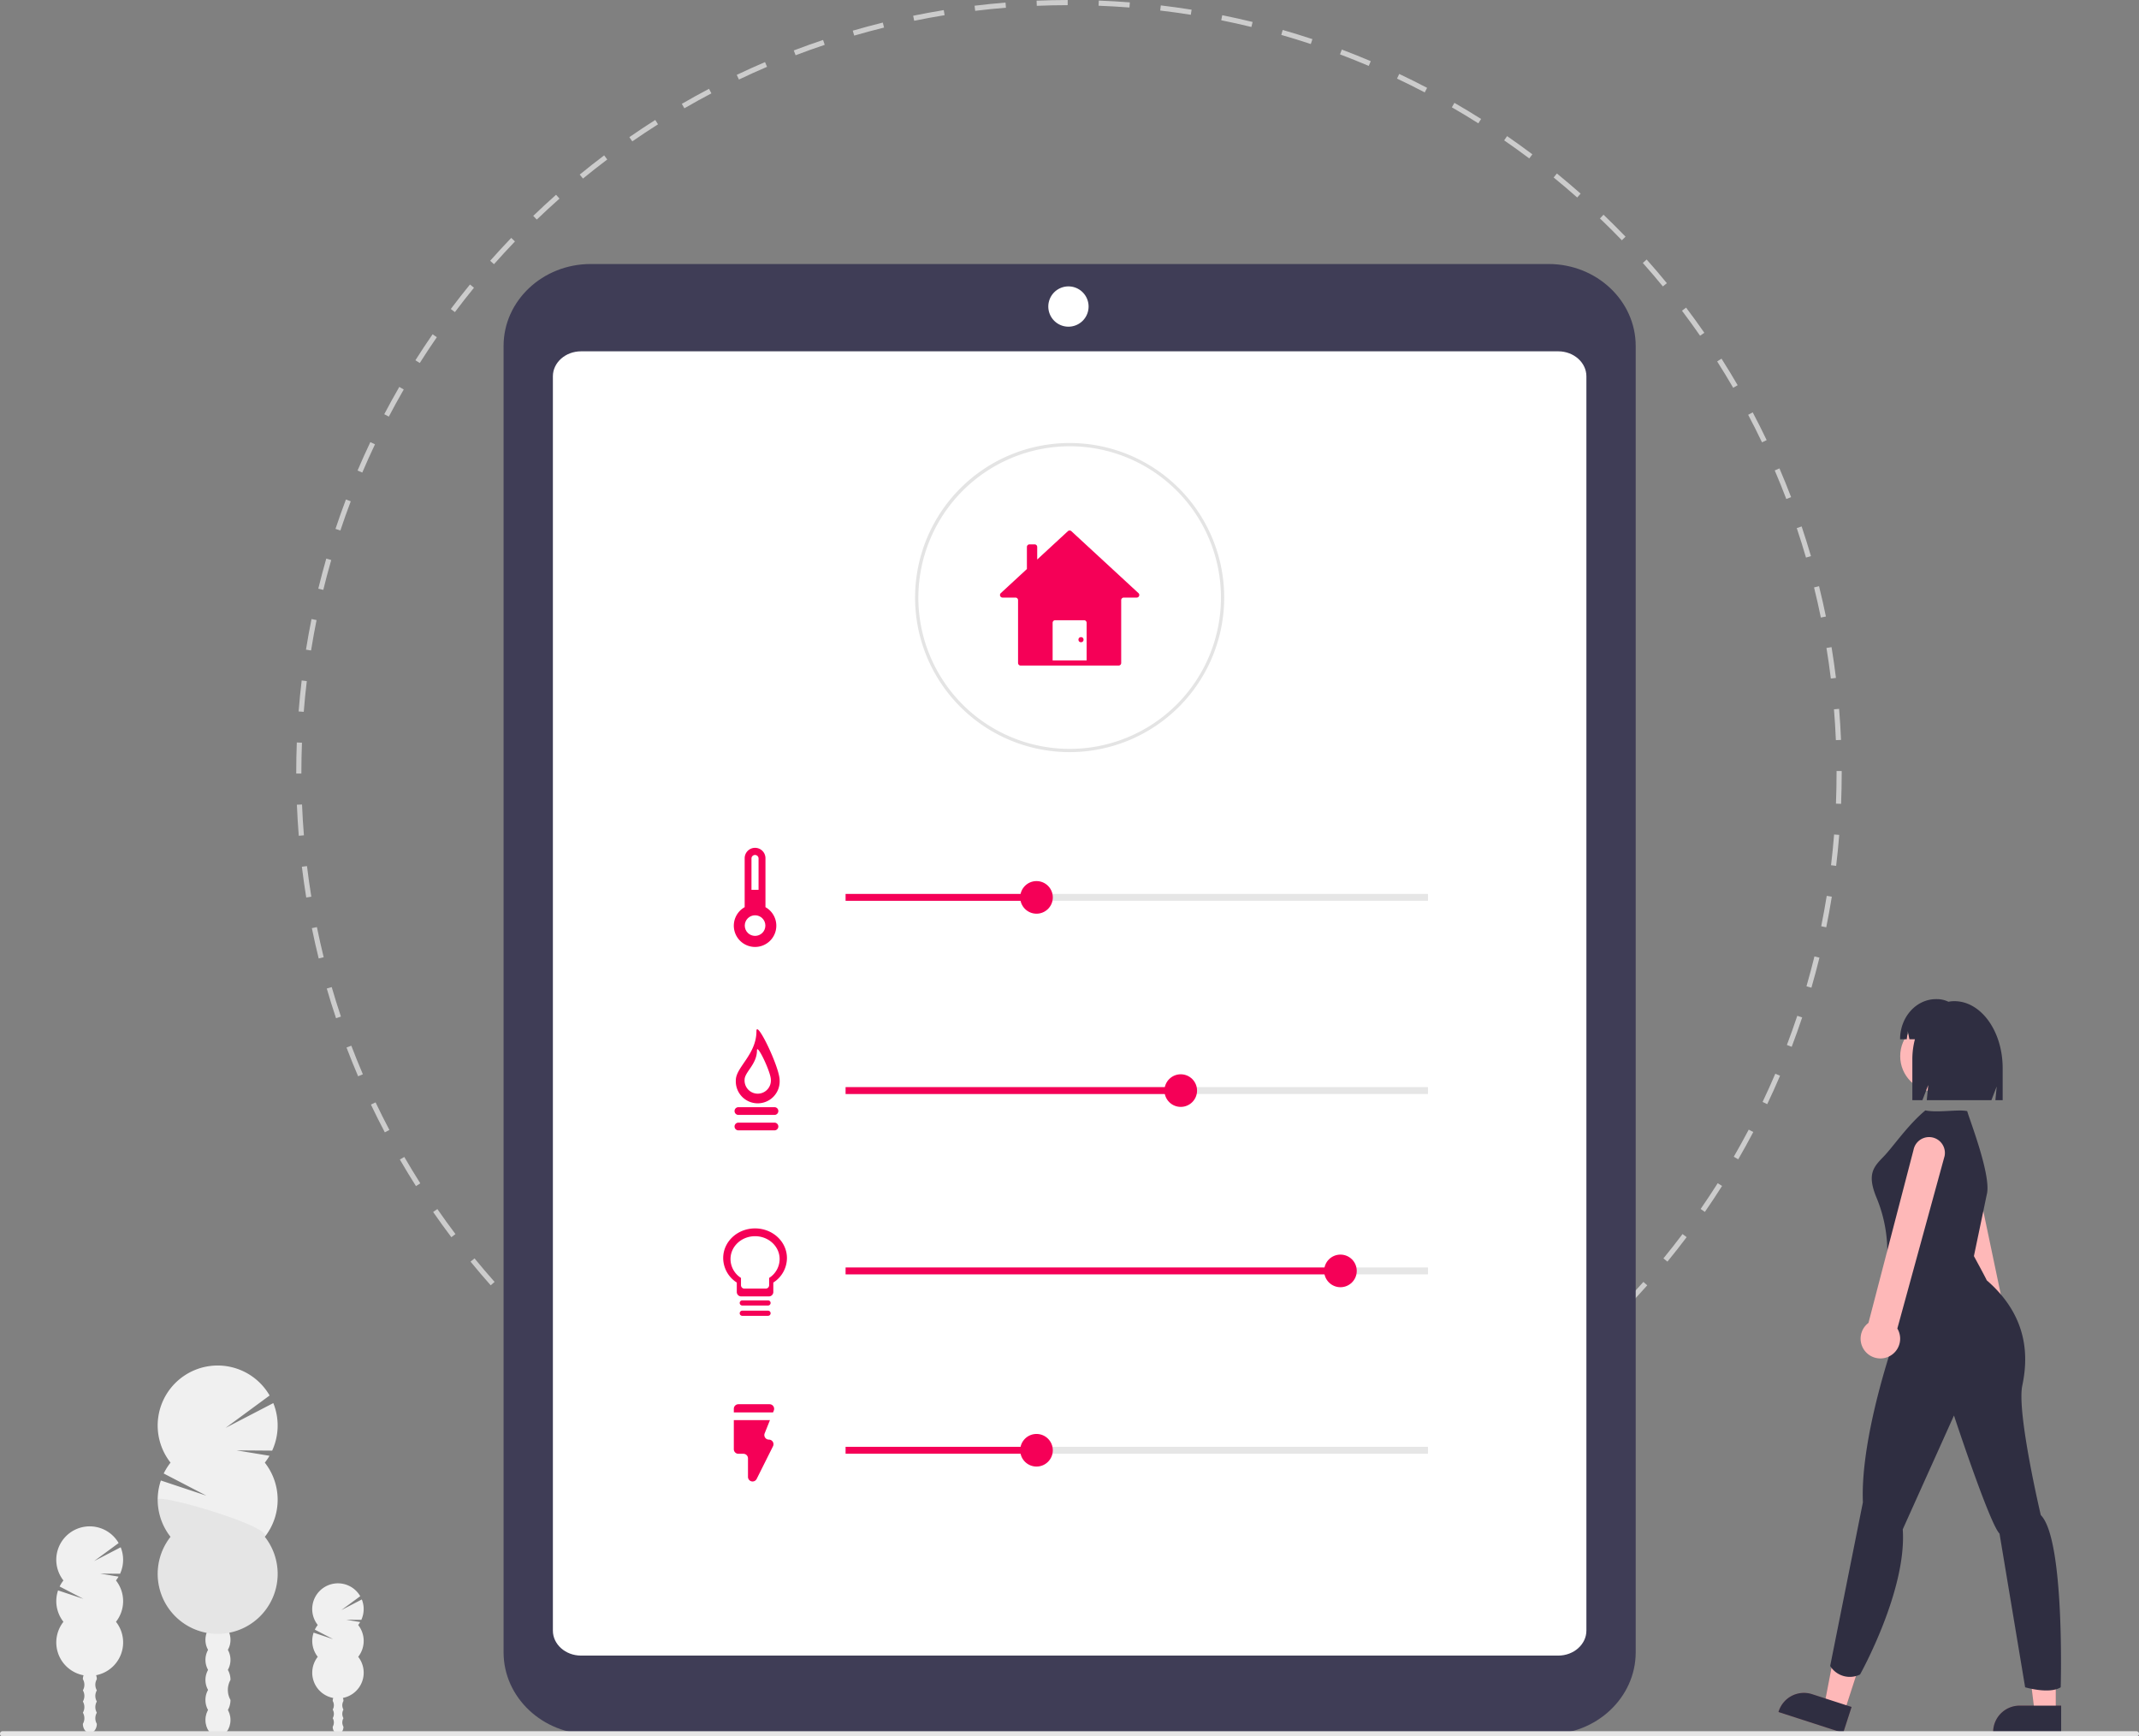 <svg xmlns="http://www.w3.org/2000/svg" data-name="Layer 1" width="830.419" height="674.114" viewBox="0 0 830.419 674.114" xmlns:xlink="http://www.w3.org/1999/xlink"><rect x="0" y="0" width="830.419" height="674.114" fill="#808080" stroke="none"/><path id="af2b64c4-1d88-45b0-a92f-54de07391bf6-405" data-name="Path 945" d="M599.96,712.943v-2c3.977,0,8.013-.083,12-.242l.08,2C608.025,712.86,603.962,712.942,599.96,712.943Zm-12.075-.231c-4-.156-8.055-.4-12.057-.711l.157-1.994c3.976.314,8.006.552,11.978.707Zm36.21-.737-.159-1.994c3.969-.317,7.985-.721,11.938-1.2l.24,1.986c-3.979.481-8.022.886-12.019,1.206Zm-60.287-1.166c-3.988-.478-8.012-1.041-11.962-1.675l.317-1.975c3.923.63,7.921,1.189,11.882,1.663Zm84.265-1.729-.319-1.975c3.922-.634,7.894-1.359,11.8-2.154l.4,1.959c-3.935.8-7.934,1.531-11.882,2.17Zm-108.112-2.1c-3.936-.8-7.9-1.685-11.789-2.636l.476-1.943c3.861.946,7.8,1.827,11.709,2.618Zm131.781-2.717-.479-1.941c3.873-.953,7.772-2,11.59-3.1l.557,1.922c-3.845,1.113-7.771,2.164-11.668,3.123Zm-155.242-3.03c-3.856-1.113-7.738-2.318-11.536-3.582l.632-1.9c3.773,1.256,7.628,2.453,11.459,3.559Zm178.441-3.689-.634-1.9c3.775-1.262,7.577-2.618,11.3-4.033l.711,1.869c-3.749,1.425-7.577,2.791-11.378,4.061Zm-201.39-3.952c-3.752-1.422-7.531-2.941-11.233-4.519l.784-1.84c3.677,1.566,7.432,3.076,11.159,4.487Zm223.94-4.612-.785-1.84c3.656-1.562,7.327-3.217,10.91-4.921l.859,1.807c-3.607,1.715-7.3,3.382-10.984,4.954Zm-246.21-4.879c-3.633-1.725-7.275-3.545-10.825-5.411l.931-1.77c3.526,1.853,7.143,3.661,10.751,5.374Zm267.977-5.475-.932-1.77c3.522-1.854,7.051-3.8,10.486-5.789l1,1.73c-3.459,2-7.011,3.962-10.557,5.828Zm-289.397-5.779c-3.485-2.015-6.966-4.122-10.347-6.264l1.07-1.689c3.357,2.127,6.815,4.221,10.277,6.223Zm310.269-6.3-1.07-1.689c3.353-2.124,6.715-4.35,9.993-6.616l1.137,1.645c-3.3,2.282-6.685,4.523-10.06,6.661Zm-330.7-6.638c-3.307-2.285-6.606-4.664-9.805-7.071l1.2-1.6c3.178,2.391,6.455,4.754,9.74,7.024Zm350.551-7.082-1.2-1.6c3.171-2.385,6.346-4.874,9.437-7.4l1.266,1.549c-3.111,2.542-6.308,5.048-9.5,7.448Zm-369.864-7.446c-3.105-2.537-6.2-5.172-9.2-7.832l1.326-1.5c2.982,2.642,6.058,5.26,9.142,7.779Zm388.558-7.827-1.326-1.5c2.979-2.641,5.946-5.378,8.817-8.135l1.385,1.443c-2.89,2.774-5.876,5.529-8.876,8.188Zm-406.641-8.2c-2.885-2.771-5.759-5.645-8.543-8.539l1.441-1.387c2.766,2.876,5.621,5.73,8.487,8.482Zm424.061-8.531-1.441-1.387c2.757-2.867,5.5-5.833,8.143-8.816l1.5,1.328c-2.664,3-5.422,5.988-8.2,8.875Zm-440.8-8.879c-2.667-3.006-5.3-6.1-7.831-9.192l1.549-1.266c2.512,3.073,5.129,6.146,7.778,9.13Zm456.832-9.194-1.549-1.266c2.527-3.09,5.021-6.268,7.414-9.444l1.6,1.2c-2.408,3.2-4.92,6.4-7.463,9.507Zm-472.116-9.492c-2.41-3.2-4.788-6.491-7.066-9.783l1.645-1.139c2.263,3.271,4.625,6.54,7.019,9.719Zm486.656-9.817-1.645-1.137c2.271-3.285,4.5-6.654,6.634-10.014l1.689,1.07c-2.145,3.386-4.392,6.777-6.679,10.084ZM346.28,573.421c-2.143-3.379-4.248-6.849-6.255-10.313l1.73-1c1.994,3.441,4.085,6.888,6.213,10.244Zm513.338-10.4-1.73-1c2-3.46,3.956-7,5.809-10.521l1.77.932c-1.864,3.544-3.832,7.107-5.848,10.591Zm-525.426-10.47c-1.863-3.538-3.681-7.164-5.4-10.777l1.806-.859c1.709,3.589,3.515,7.19,5.365,10.705Zm536.688-10.942-1.807-.859c1.712-3.6,3.375-7.289,4.941-10.961l1.84.785C874.28,534.266,872.602,537.983,870.88,541.609Zm-547.054-10.815c-1.575-3.684-3.093-7.441-4.511-11.17l1.869-.711c1.409,3.7,2.917,7.436,4.481,11.094Zm556.554-11.453-1.87-.709c1.418-3.741,2.777-7.555,4.038-11.333l1.9.633C883.176,511.737,881.807,515.575,880.38,519.341Zm-565.13-11.093c-1.273-3.8-2.485-7.682-3.6-11.53l1.921-.557c1.109,3.822,2.313,7.676,3.578,11.452Zm572.783-11.852-1.922-.555c1.1-3.816,2.146-7.716,3.1-11.592l1.941.477C890.192,488.629,889.143,492.555,888.033,496.396Zm-579.517-11.345c-.961-3.895-1.854-7.858-2.656-11.783l1.96-.4c.8,3.9,1.683,7.837,2.637,11.705Zm585.277-12.11-1.961-.4c.791-3.9,1.514-7.867,2.148-11.8l1.975.318c-.639,3.963-1.366,7.961-2.162,11.884Zm-590.113-11.555c-.641-3.948-1.211-7.972-1.695-11.959l1.985-.24c.48,3.961,1.047,7.957,1.684,11.879Zm593.953-12.293-1.986-.238c.476-3.959.877-7.976,1.191-11.938l1.994.158c-.317,3.989-.721,8.033-1.2,12.018Zm-596.853-11.682c-.323-3.995-.569-8.051-.731-12.058l2-.081c.162,3.979.406,8.009.727,11.978Zm598.778-12.391-2-.079c.156-3.985.236-8.021.236-12v-.663h2v.658c-.001,4.009-.081,8.071-.239,12.084Zm-597.766-11.744h-2v-.336c0-3.9.076-7.853.226-11.739l2,.077c-.148,3.861-.224,7.786-.224,11.666Zm595.736-12.988c-.165-3.971-.413-8-.739-11.977l1.994-.163c.327,4,.577,8.059.743,12.057Zm-594.811-10.988-1.994-.156c.314-4,.714-8.049,1.187-12.021l1.986.236C303.426,381.305,303.03,385.322,302.717,389.3Zm592.855-12.925c-.482-3.944-1.053-7.94-1.7-11.877l1.975-.323c.647,3.963,1.223,7.986,1.707,11.958Zm-590.02-10.9-1.975-.316c.634-3.96,1.357-7.959,2.15-11.886l1.96.4c-.788,3.9-1.506,7.873-2.136,11.807Zm586.147-12.779c-.8-3.908-1.694-7.845-2.65-11.7l1.941-.481c.963,3.883,1.86,7.847,2.668,11.781Zm-581.4-10.739-1.943-.475c.951-3.893,2-7.82,3.105-11.675l1.922.553c-1.103,3.832-2.139,7.733-3.084,11.599Zm575.628-12.548c-1.113-3.82-2.32-7.672-3.59-11.449l1.9-.637c1.277,3.8,2.493,7.68,3.613,11.526Zm-568.992-10.506-1.9-.631c1.266-3.808,2.629-7.648,4.052-11.414l1.871.707C319.546,311.305,318.192,315.12,316.935,318.903Zm561.345-12.237c-1.421-3.72-2.933-7.451-4.493-11.09l1.838-.788c1.571,3.663,3.094,7.419,4.524,11.164Zm-552.838-10.263-1.841-.783c1.572-3.695,3.242-7.41,4.963-11.04l1.807.856C328.662,289.043,327.003,292.733,325.442,296.403Zm543.409-11.728c-1.712-3.585-3.521-7.185-5.376-10.7l1.768-.934c1.869,3.538,3.69,7.162,5.413,10.771Zm-533.111-9.995-1.771-.929c1.864-3.553,3.828-7.119,5.836-10.6l1.732,1c-1.994,3.459-3.945,7.001-5.796,10.53Zm521.928-11.181c-2-3.443-4.094-6.887-6.225-10.238l1.688-1.073c2.146,3.374,4.253,6.841,6.267,10.307Zm-509.915-9.626-1.69-1.069c2.146-3.392,4.389-6.786,6.668-10.087l1.646,1.136c-2.263,3.28-4.491,6.651-6.623,10.021Zm497.057-10.594c-2.269-3.269-4.634-6.537-7.029-9.71l1.6-1.205c2.412,3.2,4.793,6.484,7.076,9.776Zm-483.414-9.17-1.6-1.2c2.41-3.208,4.917-6.409,7.452-9.516l1.55,1.265c-2.518,3.085-5.009,6.266-7.4,9.452Zm468.969-9.964c-2.522-3.078-5.144-6.146-7.788-9.121l1.494-1.329c2.663,2.995,5.3,6.084,7.841,9.183Zm-453.785-8.635-1.5-1.325c2.655-3,5.41-5.989,8.187-8.885l1.443,1.385c-2.759,2.876-5.5,5.846-8.133,8.825Zm437.855-9.292c-2.768-2.872-5.626-5.722-8.5-8.473l1.384-1.444c2.89,2.77,5.768,5.639,8.553,8.53Zm-421.244-8.025-1.387-1.441c2.886-2.777,5.87-5.535,8.868-8.2l1.328,1.5c-2.983,2.643-5.947,5.383-8.814,8.142Zm403.917-8.577c-2.988-2.642-6.067-5.256-9.15-7.77l1.264-1.55c3.1,2.53,6.2,5.162,9.211,7.822Zm-385.987-7.35-1.268-1.547c3.1-2.542,6.3-5.051,9.491-7.459l1.2,1.6C417.375,177.249,414.203,179.742,411.121,182.266Zm367.374-7.817c-3.19-2.395-6.471-4.754-9.747-7.014l1.135-1.646c3.3,2.275,6.6,4.65,9.813,7.061Zm-348.231-6.618-1.14-1.644c3.3-2.285,6.679-4.529,10.053-6.672l1.072,1.688c-3.351,2.128-6.711,4.357-9.986,6.627Zm328.46-7.015c-3.372-2.13-6.832-4.219-10.285-6.21l1-1.732c3.475,2,6.958,4.107,10.354,6.251Zm-308.233-5.83-1-1.73c3.458-2.005,7.008-3.97,10.55-5.839l.934,1.769C457.452,151.042,453.926,152.993,450.491,154.986Zm287.419-6.171c-3.532-1.851-7.151-3.655-10.758-5.362l.855-1.808c3.631,1.719,7.275,3.535,10.83,5.4Zm-266.238-5-.861-1.806c3.606-1.719,7.3-3.39,10.979-4.966l.787,1.838c-3.654,1.565-7.324,3.225-10.906,4.934Zm244.508-5.286c-3.676-1.561-7.432-3.066-11.164-4.476l.707-1.871c3.757,1.418,7.539,2.935,11.238,4.506Zm-222.509-4.135-.712-1.869c3.742-1.427,7.568-2.8,11.372-4.073l.636,1.9C501.188,131.615,497.388,132.977,493.671,134.394Zm200.009-4.36c-3.779-1.253-7.636-2.446-11.463-3.545l.553-1.922c3.853,1.106,7.734,2.307,11.539,3.569Zm-177.262-3.268-.559-1.92c3.846-1.119,7.771-2.175,11.665-3.138l.48,1.941C524.137,124.604,520.238,125.653,516.418,126.766Zm154.2-3.352c-3.861-.942-7.8-1.818-11.712-2.605l.395-1.961c3.937.792,7.9,1.675,11.792,2.623Zm-130.91-2.408-.4-1.959c3.921-.8,7.918-1.537,11.88-2.183l.322,1.974c-3.938.639-7.908,1.369-11.803,2.166Zm107.39-2.326c-3.933-.627-7.932-1.183-11.885-1.65l.235-1.986c3.979.471,8,1.03,11.964,1.662Zm-83.711-1.533-.242-1.985c3.979-.484,8.021-.9,12.017-1.219l.162,1.993c-3.97.32-7.986.73-11.937,1.209Zm59.886-1.29c-3.965-.309-8-.542-11.979-.693l.076-2c4.01.152,8.066.387,12.058.7Zm-35.972-.655-.082-2c4-.165,8.062-.252,12.076-.259v2c-3.985.007-8.022.094-11.995.257Z" transform="translate(-184.791 -112.943)" fill="#ccc"/><path d="M786.06,786.229H414.05c-18.594-.021-33.737-14.271-33.757-31.769V247.213c.021-17.499,15.164-31.75,33.756-31.769H786.059c18.594.02,33.737,14.271,33.757,31.769V754.46C819.795,771.959,804.652,786.21,786.06,786.229Z" transform="translate(-184.791 -112.943)" fill="#3f3d56"/><path d="M789.756,755.696H410.355c-6.014-.006-10.912-4.354-10.919-9.692V259.029c.007-5.339,4.905-9.687,10.918-9.693H789.755c6.013.006,10.911,4.354,10.919,9.692V746.003C800.666,751.342,795.768,755.69,789.756,755.696Z" transform="translate(-184.791 -112.943)" fill="#fff"/><path id="a2e92954-9457-422e-9ad9-6983f1497d30-406" data-name="Path 45" d="M600.051,404.936a59.973,59.973,0,0,1-60-59.946v-.054c0-.126,0-.258.007-.384a60,60,0,1,1,60,60.383h-.007Zm0-118.738a58.861,58.861,0,0,0-58.726,58.393c-.007.134-.007.244-.007.344a58.741,58.741,0,1,0,58.745-58.737h-.012Z" transform="translate(-184.791 -112.943)" fill="#e4e4e4"/><path d="M481.964,465.132v-19a4.035,4.035,0,1,0-8.07,0v19a8.25,8.25,0,1,0,8.07,0Z" transform="translate(-184.791 -112.943)" fill="#f50057"/><path d="M476.534,446.132a1.38,1.38,0,0,1,2.75,0v12.26h-2.75Z" transform="translate(-184.791 -112.943)" fill="#fff"/><rect id="b3fb4dd5-f808-4e17-8bda-c83ab4154b38" data-name="Rectangle 212" x="328.29" y="347.054" width="226.077" height="2.67" fill="#e6e6e6" opacity="0.999" style="isolation:isolate"/><circle id="a8297b77-abf6-4c40-82ff-587ecc4408bb" data-name="Ellipse 309" cx="402.4" cy="348.394" r="6.33" fill="#f50057"/><rect id="bab01c70-216f-4a38-9df4-dd1bd7c7e26a" data-name="Rectangle 213" x="328.29" y="347.054" width="74.11" height="2.67" fill="#f50057"/><rect id="e79b1bf0-5be3-436b-bf8d-05f197630a0c" data-name="Rectangle 214" x="328.29" y="422.058" width="226.077" height="2.67" fill="#e6e6e6"/><circle id="b712d611-a245-46ba-a930-54b84f7b4163" data-name="Ellipse 310" cx="458.4" cy="423.4" r="6.33" fill="#f50057"/><rect id="b0ead41e-44a3-4ee0-8520-af8fabea1192" data-name="Rectangle 215" x="328.29" y="422.058" width="130.72" height="2.67" fill="#f50057"/><rect id="b6f69233-a0f8-4d31-9338-7486181d31fc" data-name="Rectangle 216" x="328.29" y="492.074" width="226.077" height="2.67" fill="#e6e6e6"/><circle id="bad96c00-62fc-4855-8211-fc7f6ab481a1" data-name="Ellipse 311" cx="520.4" cy="493.404" r="6.33" fill="#f50057"/><rect id="af19c379-2974-46fc-899f-5cc4a77f219a" data-name="Rectangle 217" x="328.29" y="492.074" width="192.72" height="2.67" fill="#f50057"/><rect id="a7883c47-f1a1-461a-9e9c-5c6b67118f50" data-name="Rectangle 218" x="328.29" y="561.703" width="226.077" height="2.67" fill="#e6e6e6"/><circle id="b15fd4c9-9da1-4107-8e2e-e457c3dc6651" data-name="Ellipse 312" cx="402.4" cy="563.033" r="6.33" fill="#f50057"/><rect id="ad5563c6-4e4d-449d-9957-f2853a47960a" data-name="Rectangle 219" x="328.29" y="561.703" width="74.11" height="2.67" fill="#f50057"/><path id="eea30c9c-6cf0-4066-b912-86146cbd2118-407" data-name="Path 486" d="M962.852,632.398a7.685,7.685,0,0,1-6.453,1.187h0a7.678,7.678,0,0,1-5.448-9.393q.04-.151.087-.301a7.387,7.387,0,0,1,.422-1.052l-15.094-67.766a6.147,6.147,0,1,1,11.806-3.431l.011.04,14.249,67.974a7.67,7.67,0,0,1,.421,12.743Z" transform="translate(-184.791 -112.943)" fill="#feb8b8"/><path id="ac4255b8-020c-44e3-ab14-e14fd89a049c-408" data-name="Path 487" d="M982.897,777.794h-8.187l-3.9-31.579h12.084Z" transform="translate(-184.791 -112.943)" fill="#a0616a"/><path id="af525750-d0e3-45ad-9660-762cb7e311b6-409" data-name="Path 488" d="M984.986,785.732h-26.4v-.334a10.276,10.276,0,0,1,10.274-10.275h16.125Z" transform="translate(-184.791 -112.943)" fill="#a0616a"/><path id="ba4a26e0-48da-419d-a14f-29a5450bbc55-410" data-name="Path 489" d="M982.897,777.794h-8.187l-3.9-31.579h12.084Z" transform="translate(-184.791 -112.943)" fill="#feb8b8"/><path id="a2854e04-3283-490f-9f16-1ef57dfdaf34-411" data-name="Path 490" d="M984.986,785.732h-26.4v-.334a10.276,10.276,0,0,1,10.274-10.275h16.125Z" transform="translate(-184.791 -112.943)" fill="#2f2e41"/><path id="e3533895-20eb-437c-a8b9-d90aabae4705-412" data-name="Path 491" d="M900.818,777.536l-7.79-2.521,6.013-31.244,11.5,3.719Z" transform="translate(-184.791 -112.943)" fill="#a0616a"/><path id="b380c79c-5b9e-4690-aa56-fb387712df26-413" data-name="Path 492" d="M900.362,785.728l-25.114-8.125.1-.318a10.276,10.276,0,0,1,12.938-6.614h0l15.34,4.963Z" transform="translate(-184.791 -112.943)" fill="#a0616a"/><path id="f995137d-2975-4d43-9c64-e41688abb776-414" data-name="Path 493" d="M900.818,777.536l-7.79-2.521,6.013-31.244,11.5,3.719Z" transform="translate(-184.791 -112.943)" fill="#feb8b8"/><path id="fe32566e-b4de-4756-a6f4-50bd207e7260-415" data-name="Path 494" d="M900.362,785.728l-25.114-8.125.1-.318a10.276,10.276,0,0,1,12.938-6.614h0l15.34,4.963Z" transform="translate(-184.791 -112.943)" fill="#2f2e41"/><circle id="bf09f3df-614d-423b-8418-3c355284b19b" data-name="Ellipse 82" cx="751.522" cy="410.028" r="13.812" fill="#feb8b8"/><path id="bbed6af0-5d8d-4a23-96ff-6cc9a01bea53-416" data-name="Path 495" d="M956.115,576.666c1.921-7.134-6.875-29.509-7.594-32.347-3.429-.791-11.375.726-16.26-.28-6.945,5.8-12.47,14.092-16.287,18.024-3.97,4.09-6.529,6.862-2.427,16.434a54.969,54.969,0,0,1,3.867,23.757l3.315,29.282s-13.812,38.674-12.707,64.642l-12.707,63.537a8.969,8.969,0,0,0,11.6,3.315s18.232-32.6,16.575-56.354l19.89-44.2s13.812,41.989,17.68,45.857l9.945,59.669s9.392,2.762,13.812,0c0,0,1.657-57.459-7.735-66.852,0,0-9.392-39.779-7.182-50.277s2.763-26.52-13.812-40.884c0,0,.166.076-4.972-9.392Z" transform="translate(-184.791 -112.943)" fill="#2f2e41"/><path id="a2a63551-b0d7-4a16-ad64-85d9a8343e67-417" data-name="Path 496" d="M943.518,501.623h0a11.951,11.951,0,0,0-2.307.229,10.111,10.111,0,0,0-4.4-1.015h-.4c-7.708,0-13.956,6.975-13.956,15.578h2.583l.417-3.175.611,3.175h2.151a30.448,30.448,0,0,0-1,7.8v15.861h3.9l2.261-5.875-.565,5.875h25.1l2.055-5.341-.514,5.341h2.826v-12.45C962.28,513.265,953.879,501.623,943.518,501.623Z" transform="translate(-184.791 -112.943)" fill="#2f2e41"/><path id="a1b5d12f-af35-486c-add9-83519abc8b05-418" data-name="Path 497" d="M915.95,640.247a7.685,7.685,0,0,1-6.283-1.89h0a7.678,7.678,0,0,1-.56-10.844q.105-.117.215-.229a7.399,7.399,0,0,1,.856-.744l17.5-67.184a6.147,6.147,0,1,1,12.064,2.367l-.002.01-18.348,66.982a7.67,7.67,0,0,1-5.442,11.53Z" transform="translate(-184.791 -112.943)" fill="#feb8b8"/><ellipse id="e20e7d5b-e8e8-4858-9628-d78b97e65045" data-name="Ellipse 314" cx="84.62" cy="667.744" rx="4.859" ry="6.362" fill="#f0f0f0"/><path d="M287.606,709.584a23.3,23.3,0,0,0,0-28.79l-.002-.006a24.025,24.025,0,0,0,1.812-2.668l-12.78-2.107,13.819.105a23.362,23.362,0,0,0,.442-18.454l-18.524,9.62,17.091-12.569a23.292,23.292,0,1,0-38.466,26.065,23.773,23.773,0,0,0-2.654,4.213l16.586,8.616-17.686-5.891a23.306,23.306,0,0,0,3.75,21.866,23.283,23.283,0,0,0,14.026,37.277,7.981,7.981,0,0,0-.469,2.713,7.658,7.658,0,0,0,1.02,3.891,7.929,7.929,0,0,0,0,7.781,7.929,7.929,0,0,0-.003,7.776,7.662,7.662,0,0,0-1.017,3.885c0,3.514,2.175,6.362,4.859,6.362s4.859-2.848,4.859-6.362a7.93,7.93,0,0,1,0-7.771,7.66,7.66,0,0,0-1.021-3.891,7.929,7.929,0,0,0,0-7.781,7.658,7.658,0,0,0,1.02-3.891,7.979,7.979,0,0,0-.485-2.757A23.277,23.277,0,0,0,287.606,709.584Z" transform="translate(-184.791 -112.943)" fill="#f0f0f0"/><path id="aa6e87ce-3387-49c0-864d-01816dc3159f-419" data-name="Path 1525" d="M246.02,695.183a23.172,23.172,0,0,0,4.979,14.395,23.285,23.285,0,1,0,36.612,0C290.729,705.617,246.02,692.57,246.02,695.183Z" transform="translate(-184.791 -112.943)" opacity="0.05"/><path d="M229.819,726.533l-.006-.007a13.427,13.427,0,0,0,1.009-1.487l-7.12-1.174,7.7.059a13.017,13.017,0,0,0,.246-10.281l-10.32,5.36,9.522-7a12.977,12.977,0,1,0-21.431,14.522,13.258,13.258,0,0,0-1.479,2.347l9.241,4.8-9.851-3.282a12.985,12.985,0,0,0,2.089,12.183,12.964,12.964,0,0,0,7.819,20.763,4.422,4.422,0,0,0-.269,1.514,4.345,4.345,0,0,1,0,4.336,4.344,4.344,0,0,1,0,4.334,4.346,4.346,0,0,1,0,4.33,4.344,4.344,0,0,1,0,4.334c0,1.957,1.212,3.544,2.707,3.544,1.495,0,2.707-1.587,2.707-3.544a4.341,4.341,0,0,1,0-4.334,4.343,4.343,0,0,1,0-4.33,4.341,4.341,0,0,1,0-4.334,4.341,4.341,0,0,1,0-4.336,4.424,4.424,0,0,0-.279-1.539,12.959,12.959,0,0,0,7.715-20.738A12.982,12.982,0,0,0,229.819,726.533Z" transform="translate(-184.791 -112.943)" fill="#f0f0f0"/><path d="M323.851,743.821l-.006-.007a10.304,10.304,0,0,0,.777-1.144l-5.48-.9,5.926.045a10.02,10.02,0,0,0,.19-7.913l-7.943,4.125,7.329-5.39a9.988,9.988,0,1,0-16.493,11.177,10.172,10.172,0,0,0-1.138,1.807l7.112,3.695-7.582-2.526a9.994,9.994,0,0,0,1.608,9.377,9.978,9.978,0,0,0,6.018,15.982,3.408,3.408,0,0,0-.207,1.166,3.341,3.341,0,0,1,0,3.338,3.34,3.34,0,0,1,0,3.336,3.342,3.342,0,0,1,0,3.332c0,1.507.933,2.728,2.084,2.728,1.151,0,2.084-1.221,2.084-2.728a3.345,3.345,0,0,1,0-3.332,3.343,3.343,0,0,1,0-3.336,3.344,3.344,0,0,1,0-3.338,3.394,3.394,0,0,0-.215-1.186,9.975,9.975,0,0,0,5.936-15.962A9.99,9.99,0,0,0,323.851,743.821Z" transform="translate(-184.791 -112.943)" fill="#f0f0f0"/><path id="b799e5a5-ef38-4021-b162-aaf6c43020c5-420" data-name="Path 1517" d="M599.556,239.768a7.818,7.818,0,1,1,5.542-2.267A7.818,7.818,0,0,1,599.556,239.768Z" transform="translate(-184.791 -112.943)" fill="#fff"/><path id="b4f17ecd-a761-4c1d-9635-212bbdf6143f-421" data-name="Path 944" d="M1014.093,787.051h-828.187a1.006,1.006,0,1,1,0-2h828.187a1.006,1.006,0,1,1,0,2Z" transform="translate(-184.791 -112.943)" fill="#e6e6e6"/><circle cx="293.139" cy="359.342" r="4" fill="#fff"/><path d="M487.464,532.285a8.514,8.514,0,1,1-17,0c0-4.971,8-10,8-19C478.464,508.591,487.464,527.314,487.464,532.285Z" transform="translate(-184.791 -112.943)" fill="#f50057"/><path d="M484.065,532.136a5.109,5.109,0,1,1-10.201,0c0-2.983,4.801-6.001,4.801-11.402C478.664,517.917,484.065,529.153,484.065,532.136Z" transform="translate(-184.791 -112.943)" fill="#fff"/><path d="M477.924,589.846c-6.85,0-12.37,5.15-12.37,11.52a11.34,11.34,0,0,0,5.28,9.5v3.73a1.71,1.71,0,0,0,1.768,1.65l.002-0h10.64a1.71,1.71,0,0,0,1.77-1.648l0-.002v-3.73a11.32,11.32,0,0,0,5.29-9.5C490.304,594.996,484.774,589.846,477.924,589.846Z" transform="translate(-184.791 -112.943)" fill="#f50057"/><path d="M477.926,592.876c-5.278,0-9.531,3.968-9.531,8.876a8.737,8.737,0,0,0,4.068,7.319v2.874a1.317,1.317,0,0,0,1.362,1.271l.002,0h8.198a1.317,1.317,0,0,0,1.364-1.27l0-.002V609.071a8.722,8.722,0,0,0,4.076-7.319C487.464,596.844,483.203,592.876,477.926,592.876Z" transform="translate(-184.791 -112.943)" fill="#fff"/><path d="M472.964,617.785a1,1,0,0,0,0,2h10a1,1,0,1,0,0-2Z" transform="translate(-184.791 -112.943)" fill="#f50057"/><path d="M472.964,621.785a1,1,0,0,0,0,2h10a1,1,0,1,0,0-2Z" transform="translate(-184.791 -112.943)" fill="#f50057"/><path d="M484.907,661.285l.297-.741a1.777,1.777,0,0,0-1.65-2.437H471.456a1.777,1.777,0,0,0-1.777,1.777V661.285Z" transform="translate(-184.791 -112.943)" fill="#f50057"/><path d="M483.305,671.847h-0a1.777,1.777,0,0,1-1.65-2.437l2.051-5.125h-14.027v11.285a1.777,1.777,0,0,0,1.777,1.777h1.946a1.777,1.777,0,0,1,1.777,1.777v7.197a1.777,1.777,0,0,0,3.366.795l6.348-12.697A1.777,1.777,0,0,0,483.305,671.847Z" transform="translate(-184.791 -112.943)" fill="#f50057"/><path d="M471.464,542.785a1.5,1.5,0,0,0,0,3h14a1.5,1.5,0,1,0,0-3Z" transform="translate(-184.791 -112.943)" fill="#f50057"/><path d="M471.464,548.785a1.5,1.5,0,0,0,0,3h14a1.5,1.5,0,1,0,0-3Z" transform="translate(-184.791 -112.943)" fill="#f50057"/><circle cx="419.673" cy="248.342" r="1" fill="#f50057"/><path d="M626.77,343.207l-26.042-24.039a1,1,0,0,0-1.357 0L587.464,330.163V325.285a1,1,0,0,0-1-1h-2a1,1,0,0,0-1,1v8.572L573.338,343.207a1,1,0,0,0,.678,1.735h5.013a1,1,0,0,1,1,1v24.39a1,1,0,0,0,1,1h38.04a1,1,0,0,0,1-1v-24.39a1,1,0,0,1,1-1h5.022A1,1,0,0,0,626.77,343.207ZM594.449,353.732h11.2a1,1,0,0,1,1,1v14.6h-13.2v-14.6A1,1,0,0,1,594.449,353.732Z" transform="translate(-184.791 -112.943)" fill="#f50057"/></svg>